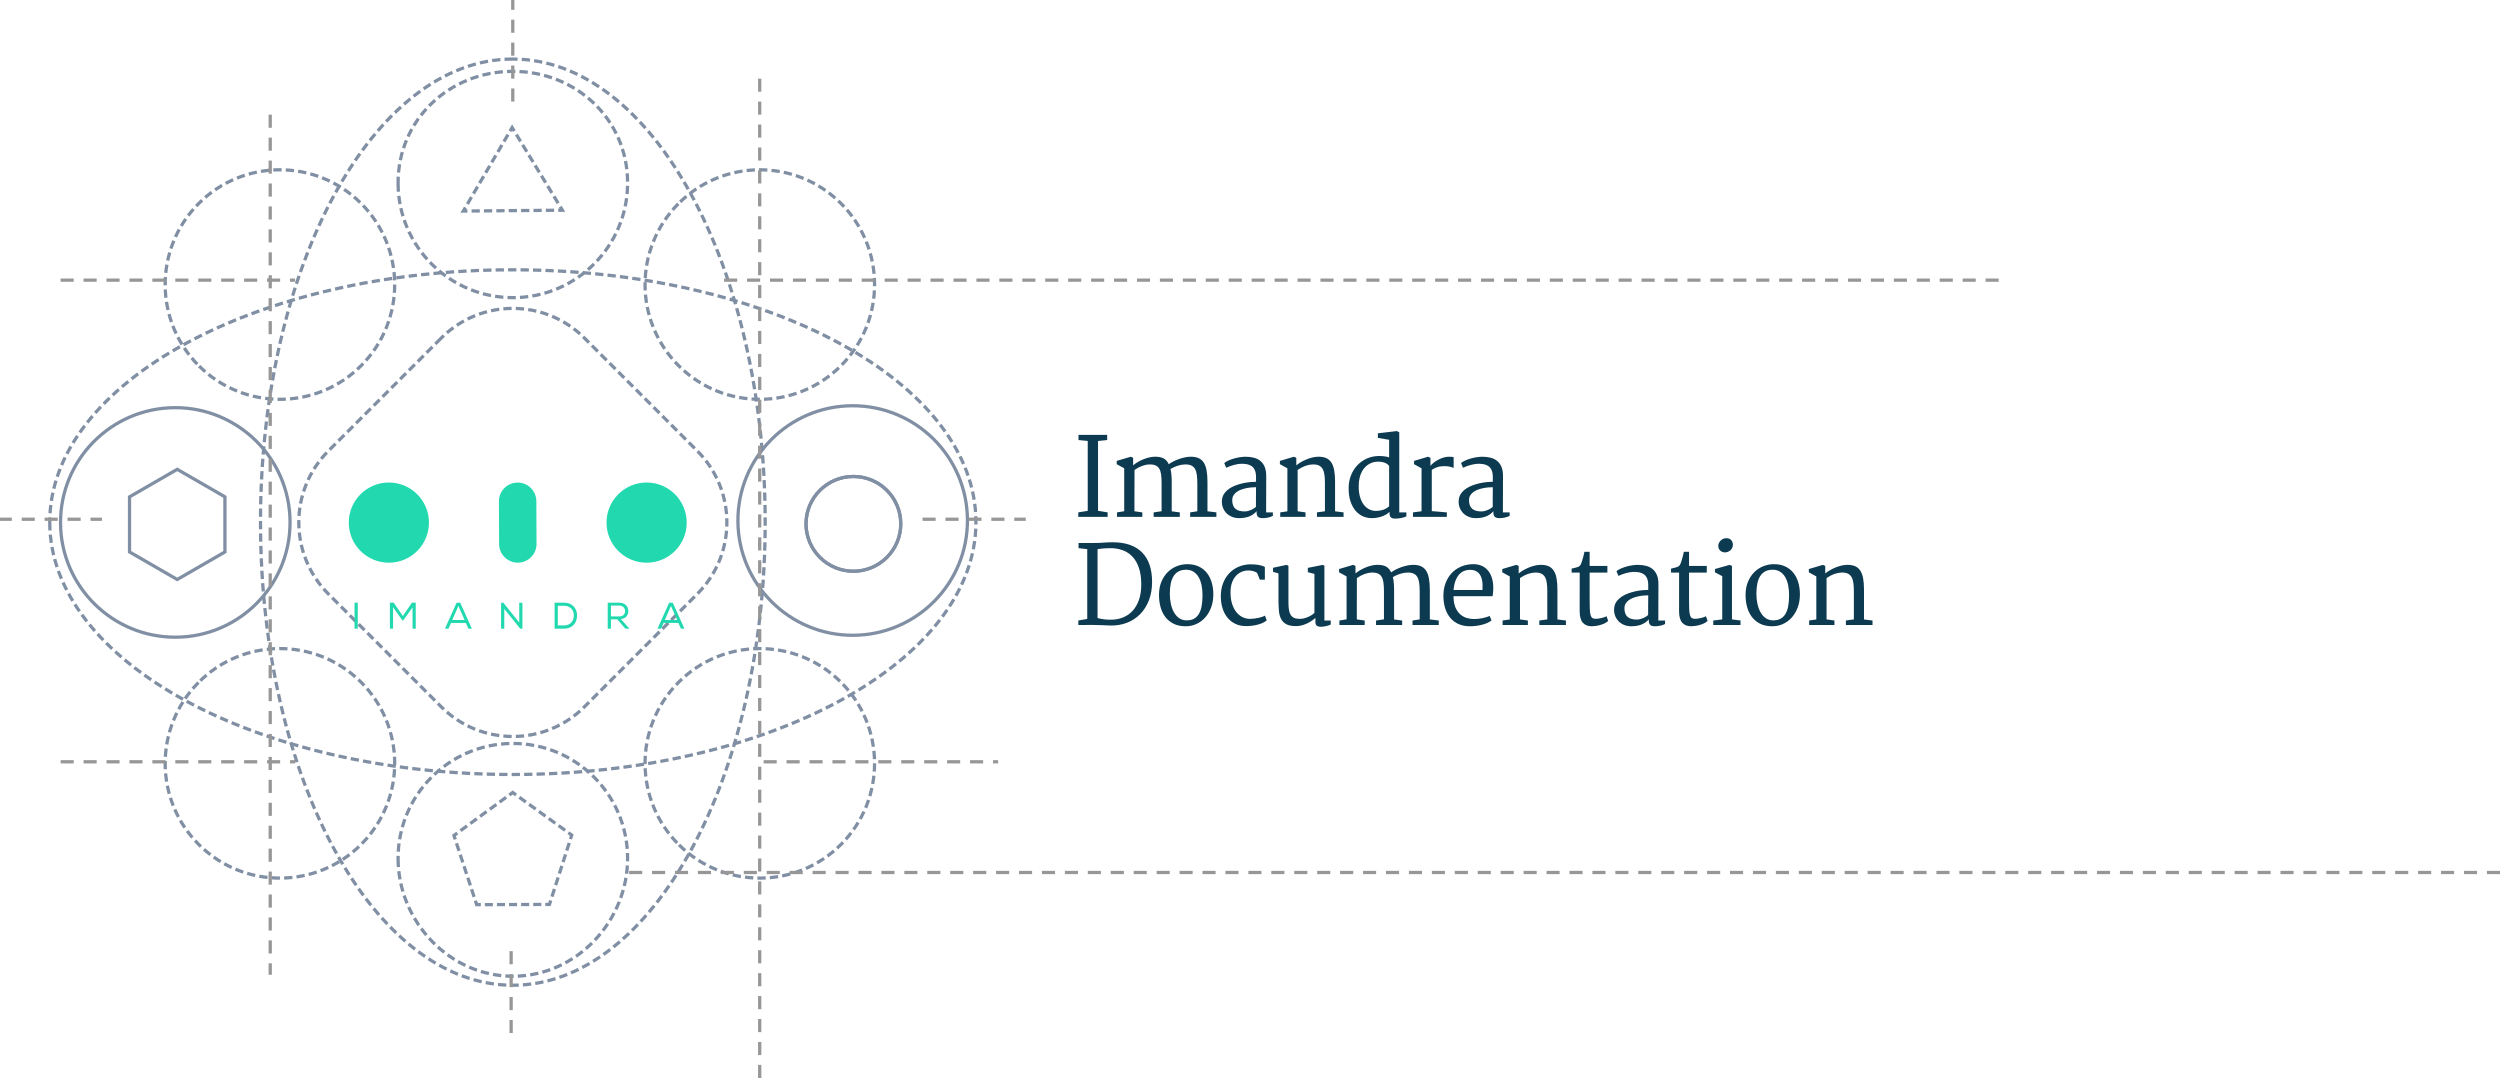 <?xml version="1.0" encoding="UTF-8"?>
<svg width="763px" height="329px" viewBox="0 0 763 329" version="1.1" xmlns="http://www.w3.org/2000/svg" xmlns:xlink="http://www.w3.org/1999/xlink">
    <!-- Generator: Sketch 47.1 (45422) - http://www.bohemiancoding.com/sketch -->
    <title>imandra_documentation</title>
    <desc>Created with Sketch.</desc>
    <defs></defs>
    <g id="Page-1" stroke="none" stroke-width="1" fill="none" fill-rule="evenodd">
        <g id="https://aestheticintegration.github.io/fix-engine-copy-4" transform="translate(-110, -570)">
            <g id="imandra_documentation" transform="translate(110, 570)">
                <g id="Group-73" transform="translate(14.187, 18)" stroke="#808FA3">
                    <path d="M246.269,156.339 C254.254,156.339 260.728,149.864 260.728,141.88 C260.728,133.894 254.254,127.421 246.269,127.421 C238.284,127.421 231.811,133.894 231.811,141.88 C231.811,149.864 238.284,156.339 246.269,156.339 Z" id="Stroke-1"></path>
                    <path d="M246.269,156.339 C254.254,156.339 260.728,149.864 260.728,141.88 C260.728,133.894 254.254,127.421 246.269,127.421 C238.284,127.421 231.811,133.894 231.811,141.88 C231.811,149.864 238.284,156.339 246.269,156.339 Z" id="Stroke-3"></path>
                    <path d="M0.994,141.361 C0.994,183.894 64.272,218.375 142.331,218.375 C220.389,218.375 283.667,183.894 283.667,141.361 C283.667,98.827 220.389,64.346 142.331,64.346 C64.272,64.346 0.994,98.827 0.994,141.361 Z" id="Stroke-5" stroke-dasharray="2.535,1.267"></path>
                    <path d="M142.331,0.024 C99.797,0.024 65.316,63.302 65.316,141.361 C65.316,219.419 99.797,282.697 142.331,282.697 C184.864,282.697 219.345,219.419 219.345,141.361 C219.345,63.302 184.864,0.024 142.331,0.024 Z" id="Stroke-7" stroke-dasharray="2.535,1.267"></path>
                    <path d="M120.485,85.171 L86.055,119.601 C73.99,131.666 73.99,151.229 86.055,163.294 L120.485,197.723 C132.55,209.788 152.112,209.788 164.178,197.723 L198.607,163.294 C210.673,151.229 210.673,131.666 198.607,119.601 L164.178,85.171 C152.112,73.106 132.55,73.106 120.485,85.171 Z" id="Stroke-9" stroke-dasharray="2.535,1.267"></path>
                    <polygon id="Stroke-23" points="54.461 150.454 39.901 158.86 25.342 150.454 25.342 133.642 39.901 125.236 54.461 133.642"></polygon>
                    <polyline id="Stroke-25" points="128.478 46.403 127.211 46.415 127.851 45.32"></polyline>
                    <path d="M128.47,44.261 L141.16,22.553" id="Stroke-27" stroke-dasharray="2.453,1.227"></path>
                    <polyline id="Stroke-29" points="141.47 22.024 142.11 20.929 142.769 22.012"></polyline>
                    <path d="M143.406,23.06 L156.474,44.543" id="Stroke-31" stroke-dasharray="2.453,1.227"></path>
                    <polyline id="Stroke-33" points="156.792 45.068 157.451 46.151 156.184 46.162"></polyline>
                    <path d="M154.924,46.172 L129.108,46.398" id="Stroke-35" stroke-dasharray="2.519,1.259"></path>
                    <polyline id="Stroke-37" points="159.28 236.132 160.307 236.874 159.92 238.081"></polyline>
                    <path d="M159.543,239.252 L154.086,256.236" id="Stroke-39" stroke-dasharray="2.461,1.23"></path>
                    <polyline id="Stroke-41" points="153.898 256.822 153.51 258.029 152.244 258.033"></polyline>
                    <path d="M151.013,258.037 L133.173,258.096" id="Stroke-43" stroke-dasharray="2.461,1.23"></path>
                    <polyline id="Stroke-45" points="132.558 258.097 131.29 258.102 130.895 256.898"></polyline>
                    <path d="M130.511,255.729 L124.943,238.781" id="Stroke-47" stroke-dasharray="2.461,1.23"></path>
                    <polyline id="Stroke-49" points="124.75 238.196 124.354 236.992 125.377 236.244"></polyline>
                    <path d="M126.37,235.517 L140.768,224.984" id="Stroke-51" stroke-dasharray="2.461,1.23"></path>
                    <polyline id="Stroke-53" points="141.265 224.621 142.287 223.873 143.316 224.614"></polyline>
                    <path d="M144.314,225.334 L158.781,235.772" id="Stroke-55" stroke-dasharray="2.461,1.23"></path>
                    <path d="M246.216,175.888 C265.561,175.797 281.168,160.041 281.077,140.698 C280.987,121.353 265.231,105.745 245.887,105.836 C226.542,105.927 210.935,121.683 211.026,141.027 C211.116,160.371 226.872,175.979 246.216,175.888 Z" id="Stroke-57"></path>
                    <path d="M39.476,176.472 C58.82,176.381 74.428,160.626 74.336,141.282 C74.246,121.938 58.491,106.329 39.146,106.421 C19.802,106.512 4.195,122.267 4.286,141.612 C4.376,160.955 20.131,176.563 39.476,176.472 Z" id="Stroke-59"></path>
                    <path d="M46.598,93.731 C60.341,107.345 82.518,107.241 96.132,93.499 C109.746,79.755 109.642,57.579 95.899,43.964 C82.157,30.35 59.979,30.455 46.366,44.198 C32.751,57.94 32.856,80.118 46.598,93.731 Z" id="Stroke-61" stroke-dasharray="2.535,1.267"></path>
                    <path d="M193.056,239.857 C206.799,253.47 228.976,253.367 242.59,239.624 C256.203,225.88 256.1,203.704 242.357,190.089 C228.615,176.476 206.437,176.58 192.823,190.323 C179.209,204.066 179.314,226.243 193.056,239.857 Z" id="Stroke-63" stroke-dasharray="2.535,1.267"></path>
                    <path d="M107.305,37.981 C107.396,57.326 123.152,72.933 142.495,72.842 C161.84,72.752 177.448,56.996 177.357,37.652 C177.266,18.307 161.515,3.688 142.171,3.779 C122.826,3.87 107.214,18.637 107.305,37.981 Z" id="Stroke-65" stroke-dasharray="2.535,1.267"></path>
                    <path d="M107.305,244.096 C107.396,263.44 123.157,280.036 142.5,279.946 C161.845,279.854 177.448,263.111 177.357,243.767 C177.266,224.422 161.51,208.815 142.166,208.906 C122.822,208.996 107.214,224.752 107.305,244.096 Z" id="Stroke-67" stroke-dasharray="2.535,1.267"></path>
                    <path d="M192.823,44.198 C179.21,57.94 179.314,80.118 193.056,93.731 C206.8,107.345 228.976,107.241 242.591,93.499 C256.205,79.756 256.1,57.579 242.357,43.965 C228.615,30.35 206.437,30.455 192.823,44.198 Z" id="Stroke-69" stroke-dasharray="2.535,1.267"></path>
                    <path d="M46.365,190.323 C32.752,204.066 32.855,226.243 46.597,239.857 C60.342,253.47 82.517,253.367 96.132,239.624 C109.746,225.881 109.641,203.704 95.898,190.09 C82.156,176.476 59.978,176.58 46.365,190.323 Z" id="Stroke-71" stroke-dasharray="2.535,1.267"></path>
                </g>
                <polygon id="Fill-76" fill="#21D8AF" points="108.207 191.861 109.191 191.861 109.191 183.945 108.207 183.945"></polygon>
                <polygon id="Fill-78" fill="#21D8AF" points="123.04 189.373 122.836 189.373 119.964 185.347 119.964 191.86 118.991 191.86 118.991 183.944 120.167 183.944 122.949 188.016 125.709 183.944 126.885 183.944 126.885 191.86 125.912 191.86 125.912 185.37"></polygon>
                <path d="M139.907,184.941 L138.03,189.215 L141.785,189.215 L139.907,184.941 Z M140.462,183.945 L144.012,191.861 L142.95,191.861 L142.169,190.12 L137.645,190.12 L136.877,191.861 L135.803,191.861 L139.353,183.945 L140.462,183.945 Z" id="Fill-79" fill="#21D8AF"></path>
                <polygon id="Fill-80" fill="#21D8AF" points="153.62 183.945 158.472 190.007 158.472 183.945 159.443 183.945 159.443 191.861 158.766 191.861 153.903 185.823 153.903 191.861 152.93 191.861 152.93 183.945"></polygon>
                <path d="M175.143,187.801 C175.143,186.331 174.17,184.884 172.146,184.884 L170.247,184.884 L170.247,190.877 L172.146,190.877 C174.249,190.877 175.143,189.317 175.143,187.801 L175.143,187.801 Z M169.262,183.934 L172.146,183.934 C174.837,183.934 176.126,185.857 176.126,187.813 C176.126,189.837 174.916,191.861 172.146,191.861 L169.262,191.861 L169.262,183.945 L169.262,183.934 Z" id="Fill-81" fill="#21D8AF"></path>
                <path d="M190.768,186.501 C190.779,185.709 190.213,184.827 189.072,184.827 L186.459,184.827 L186.459,188.129 L189.027,188.129 C190.213,188.129 190.768,187.394 190.768,186.501 L190.768,186.501 Z M188.381,189.011 L186.459,189.011 L186.459,191.86 L185.475,191.86 L185.475,183.944 L189.072,183.944 C190.858,183.944 191.751,185.189 191.751,186.478 C191.763,187.677 191.107,188.796 189.479,188.932 L192.091,191.86 L190.847,191.86 L188.381,189.011 Z" id="Fill-82" fill="#21D8AF"></path>
                <path d="M204.781,184.941 L202.904,189.215 L206.659,189.215 L204.781,184.941 Z M205.336,183.945 L208.886,191.861 L207.823,191.861 L207.043,190.12 L202.519,190.12 L201.751,191.861 L200.677,191.861 L204.227,183.945 L205.336,183.945 Z" id="Fill-83" fill="#21D8AF"></path>
                <path d="M118.679,147.264 C111.922,147.264 106.444,152.743 106.444,159.499 C106.444,166.257 111.922,171.736 118.679,171.736 C125.437,171.736 130.915,166.257 130.915,159.499 C130.915,152.743 125.437,147.264 118.679,147.264" id="Fill-84" fill="#21D8AF"></path>
                <path d="M197.347,171.736 C204.105,171.736 209.582,166.257 209.582,159.5 C209.582,152.743 204.105,147.264 197.347,147.264 C190.589,147.264 185.111,152.743 185.111,159.5 C185.111,166.257 190.589,171.736 197.347,171.736" id="Fill-85" fill="#21D8AF"></path>
                <path d="M152.33,166.034 L152.279,153.011 C152.268,149.855 154.816,147.288 157.972,147.28 C161.121,147.27 163.684,149.815 163.695,152.966 L163.746,165.989 C163.759,169.144 161.209,171.712 158.054,171.72 C154.904,171.728 152.342,169.184 152.33,166.034" id="Fill-86" fill="#21D8AF"></path>
                <path d="M221.499,85.5 L610.806,85.5" id="Line-Copy-2" stroke="#979797" stroke-linecap="square" stroke-dasharray="3,4"></path>
                <path d="M19,85.5 L89.564,85.5" id="Line-Copy-4" stroke="#979797" stroke-linecap="square" stroke-dasharray="3,4"></path>
                <path d="M19,232.5 L89.564,232.5" id="Line-Copy-6" stroke="#979797" stroke-linecap="square" stroke-dasharray="3,4"></path>
                <path d="M233.554,232.5 L304.118,232.5" id="Line-Copy-8" stroke="#979797" stroke-linecap="square" stroke-dasharray="3,4"></path>
                <path d="M192.5,266.285 L763,266.285" id="Line-Copy-3" stroke="#979797" stroke-linecap="square" stroke-dasharray="3,4"></path>
                <path d="M231.859,24.5 L231.859,329.5" id="Line-Copy-7" stroke="#979797" stroke-linecap="square" stroke-dasharray="3,4"></path>
                <path d="M82.473,35.5 L82.473,297.002" id="Line-Copy-5" stroke="#979797" stroke-linecap="square" stroke-dasharray="3,4"></path>
                <path d="M156.5,30.5 L156.5,0" id="Line-Copy-9" stroke="#979797" stroke-linecap="square" stroke-dasharray="3,4"></path>
                <path d="M282.059,158.473 L312.559,158.473" id="Line-Copy-11" stroke="#979797" stroke-linecap="square" stroke-dasharray="3,4"></path>
                <path d="M0.115,158.473 L30.615,158.473" id="Line-Copy-12" stroke="#979797" stroke-linecap="square" stroke-dasharray="3,4"></path>
                <path d="M156,290.789 L156,315.789" id="Line-Copy-10" stroke="#979797" stroke-linecap="square" stroke-dasharray="3,4"></path>
                <path d="M329.09,156.379 L331.975,155.912 L331.975,134.578 L329.155,134.304 L329.155,132.725 L337.904,132.725 L337.904,134.304 L335.117,134.594 L335.117,155.896 L338.049,156.379 L338.049,157.749 L329.09,157.749 L329.09,156.379 Z M340.917,156.379 L343.108,156.025 L343.108,142.925 L340.82,141.668 L340.82,140.669 L345.106,139.396 L345.831,139.718 L345.831,142.022 C346.186,141.711 346.615,141.402 347.12,141.096 C347.625,140.79 348.165,140.513 348.74,140.266 C349.314,140.019 349.902,139.818 350.504,139.662 C351.105,139.506 351.68,139.417 352.228,139.396 C353.388,139.353 354.325,139.506 355.04,139.855 C355.754,140.204 356.31,140.814 356.708,141.684 C357.094,141.394 357.551,141.115 358.077,140.846 C358.604,140.578 359.157,140.339 359.737,140.129 C360.317,139.92 360.902,139.75 361.493,139.622 C362.084,139.493 362.637,139.417 363.153,139.396 C364.152,139.364 364.995,139.487 365.683,139.767 C366.37,140.046 366.923,140.497 367.342,141.12 C367.761,141.743 368.062,142.549 368.245,143.537 C368.427,144.525 368.519,145.712 368.519,147.098 L368.519,156.041 L371.242,156.379 L371.242,157.749 L363.233,157.749 L363.233,156.379 L365.425,156.041 L365.425,147.662 C365.425,146.631 365.376,145.737 365.28,144.979 C365.183,144.222 364.992,143.599 364.708,143.11 C364.423,142.621 364.028,142.264 363.523,142.039 C363.019,141.813 362.358,141.716 361.542,141.749 C360.811,141.781 360.086,141.918 359.366,142.159 C358.646,142.401 357.938,142.721 357.239,143.118 C357.357,143.634 357.449,144.222 357.513,144.883 C357.578,145.543 357.61,146.228 357.61,146.937 L357.61,156.057 L360.075,156.379 L360.075,157.749 L352.099,157.749 L352.099,156.379 L354.516,156.025 L354.516,147.404 C354.516,146.384 354.465,145.508 354.363,144.778 C354.261,144.047 354.065,143.451 353.775,142.989 C353.485,142.527 353.085,142.197 352.574,141.998 C352.064,141.8 351.401,141.716 350.584,141.749 C350.004,141.781 349.341,141.928 348.594,142.192 C347.848,142.455 347.066,142.866 346.25,143.424 L346.25,146.373 C346.25,147.995 346.245,149.606 346.234,151.207 C346.223,152.808 346.223,154.419 346.234,156.041 L348.635,156.379 L348.635,157.749 L340.917,157.749 L340.917,156.379 Z M372.949,152.561 C373.024,151.809 373.266,151.151 373.674,150.587 C374.082,150.023 374.587,149.537 375.188,149.128 C375.79,148.72 376.459,148.382 377.195,148.113 C377.93,147.845 378.669,147.63 379.41,147.469 C380.151,147.308 380.866,147.195 381.553,147.13 C382.241,147.066 382.837,147.034 383.342,147.034 L383.342,145.632 C383.342,144.783 383.229,144.093 383.003,143.561 C382.778,143.03 382.466,142.613 382.069,142.312 C381.671,142.012 381.204,141.808 380.667,141.7 C380.13,141.593 379.55,141.539 378.927,141.539 C378.615,141.539 378.266,141.569 377.879,141.628 C377.493,141.687 377.093,141.77 376.679,141.877 C376.265,141.985 375.849,142.114 375.43,142.264 C375.011,142.415 374.614,142.581 374.238,142.764 L373.642,141.313 C374.039,140.991 374.525,140.709 375.1,140.468 C375.675,140.226 376.265,140.024 376.872,139.863 C377.479,139.702 378.07,139.584 378.645,139.509 C379.219,139.434 379.711,139.396 380.119,139.396 C380.968,139.396 381.776,139.485 382.544,139.662 C383.312,139.839 383.986,140.151 384.566,140.596 C385.146,141.042 385.606,141.644 385.944,142.401 C386.282,143.158 386.452,144.123 386.452,145.293 L386.419,156.379 L388.482,156.379 L388.482,157.443 C388.106,157.647 387.641,157.813 387.088,157.942 C386.535,158.071 385.979,158.136 385.42,158.136 C385.227,158.136 385.018,158.122 384.792,158.095 C384.566,158.069 384.36,158.001 384.172,157.894 C383.984,157.787 383.828,157.62 383.704,157.395 C383.581,157.169 383.519,156.857 383.519,156.46 L383.519,156.009 C383.272,156.31 382.979,156.589 382.641,156.847 C382.302,157.104 381.916,157.33 381.481,157.523 C381.046,157.717 380.552,157.867 379.998,157.975 C379.445,158.082 378.83,158.136 378.153,158.136 C377.315,158.136 376.555,157.985 375.873,157.685 C375.191,157.384 374.622,156.978 374.165,156.468 C373.709,155.958 373.37,155.367 373.15,154.696 C372.93,154.024 372.863,153.313 372.949,152.561 Z M376.075,152.625 C376.075,153.259 376.161,153.796 376.333,154.236 C376.504,154.677 376.754,155.034 377.082,155.308 C377.409,155.582 377.81,155.781 378.282,155.904 C378.755,156.028 379.287,156.089 379.877,156.089 C380.2,156.089 380.527,156.046 380.86,155.96 C381.193,155.875 381.513,155.767 381.819,155.638 C382.125,155.509 382.41,155.362 382.673,155.195 C382.936,155.029 383.148,154.865 383.31,154.704 C383.31,153.694 383.312,152.692 383.318,151.698 C383.323,150.705 383.331,149.703 383.342,148.693 C382.891,148.693 382.396,148.718 381.859,148.766 C381.322,148.814 380.785,148.897 380.248,149.016 C379.711,149.134 379.19,149.29 378.685,149.483 C378.18,149.676 377.734,149.921 377.348,150.216 C376.961,150.511 376.652,150.858 376.421,151.255 C376.19,151.653 376.075,152.109 376.075,152.625 Z M390.721,156.379 L392.912,156.057 L392.912,142.925 L390.624,141.668 L390.624,140.669 L394.91,139.396 L395.635,139.718 L395.635,142.022 C396,141.711 396.441,141.402 396.957,141.096 C397.472,140.79 398.02,140.513 398.6,140.266 C399.18,140.019 399.776,139.818 400.389,139.662 C401.001,139.506 401.581,139.417 402.129,139.396 C403.128,139.364 403.966,139.485 404.643,139.759 C405.319,140.032 405.867,140.478 406.286,141.096 C406.705,141.714 407.006,142.506 407.188,143.473 C407.371,144.439 407.462,145.6 407.462,146.953 L407.462,156.057 L410.057,156.379 L410.057,157.749 L401.936,157.749 L401.936,156.379 L404.369,156.041 L404.369,147.517 C404.369,146.54 404.32,145.68 404.224,144.939 C404.127,144.198 403.936,143.585 403.652,143.102 C403.367,142.619 402.972,142.264 402.467,142.039 C401.962,141.813 401.302,141.716 400.485,141.749 C399.819,141.781 399.116,141.928 398.375,142.192 C397.633,142.455 396.854,142.866 396.038,143.424 L396.038,156.041 L398.439,156.379 L398.439,157.749 L390.721,157.749 L390.721,156.379 Z M418.644,158.136 C417.742,158.136 416.866,157.956 416.018,157.596 C415.169,157.236 414.42,156.683 413.77,155.936 C413.12,155.19 412.596,154.244 412.199,153.1 C411.801,151.956 411.603,150.6 411.603,149.032 C411.603,147.592 411.844,146.268 412.328,145.06 C412.811,143.851 413.472,142.812 414.31,141.942 C415.147,141.072 416.133,140.392 417.266,139.904 C418.4,139.415 419.616,139.17 420.916,139.17 C421.485,139.17 422.039,139.208 422.576,139.283 C423.113,139.358 423.575,139.46 423.961,139.589 L423.961,134.224 L420.529,133.644 L420.529,132.242 L426.33,131.565 L427.055,131.936 L427.055,156.379 L429.23,156.379 L429.23,157.588 C429.048,157.685 428.82,157.776 428.546,157.862 C428.272,157.948 427.982,158.023 427.676,158.087 C427.369,158.152 427.058,158.2 426.741,158.232 C426.424,158.265 426.126,158.281 425.847,158.281 C425.653,158.281 425.452,158.267 425.242,158.24 C425.033,158.214 424.842,158.146 424.67,158.039 C424.499,157.932 424.356,157.765 424.243,157.54 C424.131,157.314 424.074,157.002 424.074,156.605 L424.074,156.202 C423.913,156.385 423.677,156.589 423.365,156.814 C423.054,157.04 422.667,157.25 422.205,157.443 C421.743,157.636 421.214,157.8 420.618,157.934 C420.022,158.069 419.364,158.136 418.644,158.136 Z M419.885,155.928 C420.229,155.928 420.548,155.909 420.844,155.872 C421.139,155.834 421.416,155.783 421.673,155.719 C422.2,155.59 422.651,155.418 423.027,155.203 C423.403,154.988 423.714,154.757 423.961,154.51 L423.961,142.184 C423.843,142.044 423.698,141.899 423.526,141.749 C423.354,141.598 423.132,141.458 422.858,141.33 C422.584,141.201 422.256,141.096 421.875,141.015 C421.493,140.935 421.045,140.895 420.529,140.895 C420.121,140.895 419.697,140.946 419.256,141.048 C418.816,141.15 418.381,141.319 417.951,141.555 C417.521,141.792 417.113,142.098 416.727,142.474 C416.34,142.85 415.996,143.309 415.695,143.851 C415.395,144.394 415.153,145.028 414.97,145.753 C414.788,146.478 414.691,147.308 414.68,148.242 C414.659,149.563 414.793,150.708 415.083,151.674 C415.373,152.641 415.762,153.439 416.251,154.067 C416.74,154.696 417.301,155.163 417.935,155.469 C418.569,155.775 419.219,155.928 419.885,155.928 Z M431.244,156.379 L433.854,156.041 L433.854,142.925 L431.566,141.668 L431.566,140.669 L435.82,139.396 L436.577,139.718 L436.577,142.2 C436.781,141.899 437.09,141.582 437.504,141.249 C437.917,140.916 438.382,140.613 438.897,140.339 C439.413,140.065 439.95,139.839 440.509,139.662 C441.067,139.485 441.594,139.396 442.088,139.396 C442.442,139.396 442.762,139.404 443.047,139.42 C443.331,139.436 443.533,139.466 443.651,139.509 L443.651,142.812 C443.479,142.748 443.302,142.68 443.119,142.611 C442.937,142.541 442.735,142.482 442.515,142.433 C442.295,142.385 442.045,142.345 441.766,142.312 C441.486,142.28 441.164,142.264 440.799,142.264 C439.929,142.264 439.198,142.374 438.607,142.594 C438.017,142.815 437.474,143.081 436.98,143.392 L436.98,155.993 L441.572,156.379 L441.572,157.749 L431.244,157.749 L431.244,156.379 Z M445.213,152.561 C445.288,151.809 445.53,151.151 445.938,150.587 C446.346,150.023 446.851,149.537 447.453,149.128 C448.054,148.72 448.723,148.382 449.459,148.113 C450.195,147.845 450.933,147.63 451.674,147.469 C452.416,147.308 453.13,147.195 453.817,147.13 C454.505,147.066 455.101,147.034 455.606,147.034 L455.606,145.632 C455.606,144.783 455.493,144.093 455.268,143.561 C455.042,143.03 454.73,142.613 454.333,142.312 C453.936,142.012 453.468,141.808 452.931,141.7 C452.394,141.593 451.814,141.539 451.191,141.539 C450.879,141.539 450.53,141.569 450.144,141.628 C449.757,141.687 449.357,141.77 448.943,141.877 C448.53,141.985 448.113,142.114 447.694,142.264 C447.275,142.415 446.878,142.581 446.502,142.764 L445.906,141.313 C446.303,140.991 446.789,140.709 447.364,140.468 C447.939,140.226 448.53,140.024 449.136,139.863 C449.743,139.702 450.334,139.584 450.909,139.509 C451.484,139.434 451.975,139.396 452.383,139.396 C453.232,139.396 454.04,139.485 454.808,139.662 C455.576,139.839 456.25,140.151 456.831,140.596 C457.411,141.042 457.87,141.644 458.208,142.401 C458.547,143.158 458.716,144.123 458.716,145.293 L458.684,156.379 L460.746,156.379 L460.746,157.443 C460.37,157.647 459.906,157.813 459.352,157.942 C458.799,158.071 458.243,158.136 457.685,158.136 C457.491,158.136 457.282,158.122 457.056,158.095 C456.831,158.069 456.624,158.001 456.436,157.894 C456.248,157.787 456.092,157.62 455.969,157.395 C455.845,157.169 455.783,156.857 455.783,156.46 L455.783,156.009 C455.536,156.31 455.243,156.589 454.905,156.847 C454.567,157.104 454.18,157.33 453.745,157.523 C453.31,157.717 452.816,157.867 452.262,157.975 C451.709,158.082 451.094,158.136 450.417,158.136 C449.58,158.136 448.82,157.985 448.137,157.685 C447.455,157.384 446.886,156.978 446.429,156.468 C445.973,155.958 445.635,155.367 445.414,154.696 C445.194,154.024 445.127,153.313 445.213,152.561 Z M448.339,152.625 C448.339,153.259 448.425,153.796 448.597,154.236 C448.769,154.677 449.018,155.034 449.346,155.308 C449.674,155.582 450.074,155.781 450.546,155.904 C451.019,156.028 451.551,156.089 452.142,156.089 C452.464,156.089 452.792,156.046 453.125,155.96 C453.458,155.875 453.777,155.767 454.083,155.638 C454.389,155.509 454.674,155.362 454.937,155.195 C455.2,155.029 455.413,154.865 455.574,154.704 C455.574,153.694 455.576,152.692 455.582,151.698 C455.587,150.705 455.595,149.703 455.606,148.693 C455.155,148.693 454.661,148.718 454.124,148.766 C453.586,148.814 453.049,148.897 452.512,149.016 C451.975,149.134 451.454,149.29 450.949,149.483 C450.444,149.676 449.999,149.921 449.612,150.216 C449.225,150.511 448.916,150.858 448.685,151.255 C448.454,151.653 448.339,152.109 448.339,152.625 Z M329.106,189.379 L331.83,188.896 L331.83,167.594 L329.171,167.304 L329.171,165.725 L333.409,165.725 C334.128,165.725 334.751,165.714 335.278,165.693 C335.804,165.671 336.293,165.645 336.744,165.612 C337.195,165.58 337.636,165.553 338.065,165.532 C338.495,165.51 338.962,165.5 339.467,165.5 C341.551,165.489 343.356,165.76 344.881,166.313 C346.407,166.866 347.669,167.667 348.668,168.714 C349.667,169.761 350.408,171.032 350.892,172.525 C351.375,174.018 351.617,175.705 351.617,177.584 C351.617,179.701 351.289,181.591 350.634,183.256 C349.979,184.921 349.079,186.329 347.935,187.478 C346.791,188.627 345.443,189.498 343.89,190.088 C342.338,190.679 340.67,190.953 338.887,190.91 C338.092,190.889 337.257,190.854 336.382,190.805 C335.506,190.757 334.531,190.733 333.457,190.733 C332.727,190.733 332.001,190.736 331.282,190.741 C330.562,190.746 329.837,190.749 329.106,190.749 L329.106,189.379 Z M334.972,188.622 C335.659,188.815 336.368,188.952 337.099,189.033 C337.829,189.114 338.613,189.143 339.451,189.122 C340.633,189.089 341.758,188.853 342.827,188.413 C343.896,187.972 344.838,187.314 345.655,186.439 C346.471,185.563 347.118,184.457 347.596,183.119 C348.074,181.782 348.313,180.2 348.313,178.374 C348.313,176.473 348.085,174.821 347.629,173.419 C347.172,172.017 346.52,170.857 345.671,169.939 C344.822,169.02 343.791,168.341 342.577,167.9 C341.363,167.46 340.004,167.261 338.5,167.304 C338.06,167.315 337.673,167.331 337.34,167.353 C337.007,167.374 336.707,167.396 336.438,167.417 C336.169,167.438 335.92,167.468 335.689,167.506 C335.458,167.543 335.219,167.583 334.972,167.626 L334.972,188.622 Z M353.727,181.371 C353.748,179.932 353.998,178.645 354.476,177.512 C354.954,176.379 355.585,175.42 356.369,174.636 C357.153,173.852 358.058,173.25 359.084,172.831 C360.11,172.412 361.182,172.197 362.299,172.187 C363.663,172.176 364.85,172.412 365.86,172.896 C366.87,173.379 367.705,174.042 368.365,174.885 C369.026,175.729 369.518,176.72 369.84,177.858 C370.162,178.997 370.318,180.216 370.307,181.516 C370.296,182.945 370.068,184.25 369.622,185.432 C369.177,186.613 368.575,187.626 367.818,188.469 C367.06,189.312 366.174,189.968 365.159,190.435 C364.144,190.902 363.056,191.136 361.896,191.136 C360.414,191.136 359.151,190.867 358.109,190.33 C357.067,189.793 356.219,189.073 355.563,188.171 C354.908,187.269 354.433,186.229 354.137,185.053 C353.842,183.877 353.705,182.649 353.727,181.371 Z M362.041,189.331 C362.954,189.353 363.725,189.197 364.353,188.864 C364.982,188.531 365.492,188.039 365.884,187.389 C366.276,186.739 366.561,185.934 366.738,184.972 C366.915,184.011 367.004,182.907 367.004,181.661 C367.004,180.576 366.91,179.564 366.722,178.624 C366.534,177.684 366.239,176.865 365.836,176.167 C365.433,175.468 364.923,174.918 364.305,174.515 C363.687,174.112 362.954,173.9 362.105,173.878 C361.192,173.868 360.416,174.026 359.777,174.354 C359.138,174.681 358.614,175.162 358.206,175.796 C357.798,176.43 357.5,177.203 357.312,178.116 C357.124,179.029 357.03,180.066 357.03,181.226 C357.03,182.268 357.132,183.272 357.336,184.239 C357.54,185.206 357.846,186.063 358.254,186.809 C358.663,187.556 359.181,188.157 359.809,188.614 C360.438,189.071 361.182,189.31 362.041,189.331 Z M372.594,182.08 C372.583,180.598 372.804,179.26 373.255,178.068 C373.706,176.875 374.326,175.855 375.116,175.006 C375.906,174.158 376.835,173.497 377.904,173.024 C378.972,172.552 380.125,172.289 381.36,172.235 C381.811,172.224 382.27,172.232 382.738,172.259 C383.205,172.286 383.645,172.334 384.059,172.404 C384.472,172.474 384.851,172.562 385.195,172.67 C385.539,172.777 385.818,172.901 386.033,173.041 L386.033,176.908 L384.502,176.908 L383.68,174.877 C383.508,174.738 383.31,174.62 383.084,174.523 C382.858,174.426 382.627,174.346 382.391,174.281 C382.155,174.217 381.918,174.171 381.682,174.144 C381.446,174.117 381.231,174.104 381.038,174.104 C380.318,174.104 379.63,174.238 378.975,174.507 C378.32,174.775 377.74,175.181 377.235,175.723 C376.73,176.266 376.327,176.948 376.026,177.77 C375.726,178.592 375.57,179.556 375.559,180.662 C375.548,182.123 375.72,183.375 376.075,184.417 C376.429,185.459 376.891,186.31 377.46,186.97 C378.03,187.631 378.664,188.114 379.362,188.421 C380.06,188.727 380.748,188.88 381.424,188.88 C381.843,188.88 382.278,188.853 382.729,188.799 C383.181,188.746 383.616,188.676 384.035,188.59 C384.454,188.504 384.84,188.399 385.195,188.276 C385.549,188.152 385.839,188.026 386.065,187.897 L386.613,189.331 C386.301,189.61 385.915,189.857 385.453,190.072 C384.991,190.287 384.483,190.47 383.93,190.62 C383.377,190.771 382.797,190.886 382.19,190.967 C381.583,191.047 380.973,191.087 380.361,191.087 C379.115,191.087 378.014,190.862 377.058,190.411 C376.102,189.959 375.293,189.331 374.633,188.525 C373.972,187.72 373.47,186.766 373.126,185.665 C372.782,184.564 372.605,183.369 372.594,182.08 Z M390.189,175.006 L388.529,174.523 L388.529,173.282 L392.67,172.396 L393.234,172.686 L393.234,183.788 C393.234,184.68 393.283,185.445 393.379,186.084 C393.476,186.723 393.653,187.25 393.911,187.663 C394.169,188.077 394.523,188.383 394.975,188.582 C395.426,188.781 396.006,188.88 396.715,188.88 C397.198,188.88 397.674,188.813 398.141,188.678 C398.608,188.544 399.043,188.383 399.446,188.195 C399.849,188.007 400.201,187.808 400.501,187.599 C400.802,187.389 401.022,187.209 401.162,187.059 L401.162,175.151 L399.148,174.636 L399.148,173.314 L403.756,172.396 L404.208,172.67 L404.208,189.379 L406.141,189.379 L406.141,190.604 C405.98,190.69 405.781,190.773 405.545,190.854 C405.309,190.934 405.053,191.007 404.78,191.071 C404.506,191.136 404.226,191.189 403.942,191.232 C403.657,191.275 403.386,191.297 403.128,191.297 C402.612,191.297 402.207,191.187 401.911,190.967 C401.616,190.746 401.468,190.395 401.468,189.911 L401.468,188.59 C400.534,189.406 399.553,190.027 398.528,190.451 C397.502,190.875 396.5,191.087 395.522,191.087 C394.255,191.087 393.267,190.891 392.558,190.499 C391.849,190.107 391.32,189.565 390.97,188.872 C390.621,188.179 390.406,187.36 390.326,186.415 C390.245,185.469 390.2,184.438 390.189,183.321 L390.189,175.006 Z M408.783,189.379 L410.974,189.025 L410.974,175.925 L408.686,174.668 L408.686,173.669 L412.972,172.396 L413.697,172.718 L413.697,175.022 C414.052,174.711 414.481,174.402 414.986,174.096 C415.491,173.79 416.031,173.513 416.606,173.266 C417.18,173.019 417.769,172.818 418.37,172.662 C418.972,172.506 419.546,172.417 420.094,172.396 C421.254,172.353 422.192,172.506 422.906,172.855 C423.62,173.204 424.176,173.814 424.574,174.684 C424.96,174.394 425.417,174.115 425.943,173.846 C426.47,173.578 427.023,173.339 427.603,173.129 C428.183,172.92 428.769,172.75 429.359,172.622 C429.95,172.493 430.503,172.417 431.019,172.396 C432.018,172.364 432.861,172.487 433.549,172.767 C434.236,173.046 434.79,173.497 435.208,174.12 C435.627,174.743 435.928,175.549 436.111,176.537 C436.293,177.525 436.385,178.712 436.385,180.098 L436.385,189.041 L439.108,189.379 L439.108,190.749 L431.1,190.749 L431.1,189.379 L433.291,189.041 L433.291,180.662 C433.291,179.631 433.243,178.737 433.146,177.979 C433.049,177.222 432.859,176.599 432.574,176.11 C432.289,175.621 431.895,175.264 431.39,175.039 C430.885,174.813 430.224,174.716 429.408,174.749 C428.677,174.781 427.952,174.918 427.232,175.159 C426.513,175.401 425.804,175.721 425.105,176.118 C425.224,176.634 425.315,177.222 425.379,177.883 C425.444,178.543 425.476,179.228 425.476,179.937 L425.476,189.057 L427.941,189.379 L427.941,190.749 L419.965,190.749 L419.965,189.379 L422.382,189.025 L422.382,180.404 C422.382,179.384 422.331,178.508 422.229,177.778 C422.127,177.047 421.931,176.451 421.641,175.989 C421.351,175.527 420.951,175.197 420.441,174.998 C419.93,174.8 419.267,174.716 418.451,174.749 C417.871,174.781 417.207,174.928 416.461,175.192 C415.714,175.455 414.933,175.866 414.116,176.424 L414.116,179.373 C414.116,180.995 414.111,182.606 414.1,184.207 C414.089,185.808 414.089,187.419 414.1,189.041 L416.501,189.379 L416.501,190.749 L408.783,190.749 L408.783,189.379 Z M440.525,181.79 C440.525,180.415 440.742,179.147 441.177,177.987 C441.613,176.827 442.219,175.823 442.998,174.974 C443.777,174.125 444.714,173.457 445.81,172.968 C446.906,172.479 448.114,172.219 449.436,172.187 C450.381,172.165 451.235,172.302 451.998,172.597 C452.76,172.893 453.41,173.331 453.947,173.911 C454.484,174.491 454.906,175.2 455.212,176.038 C455.518,176.875 455.693,177.826 455.736,178.89 C455.757,179.566 455.744,180.152 455.696,180.646 C455.647,181.14 455.596,181.581 455.542,181.967 L443.603,181.967 L443.603,182.153 C443.603,182.212 443.608,182.273 443.619,182.338 C443.662,183.638 443.882,184.712 444.279,185.561 C444.677,186.409 445.174,187.083 445.77,187.583 C446.366,188.082 447.024,188.431 447.744,188.63 C448.463,188.829 449.167,188.928 449.854,188.928 C450.273,188.928 450.714,188.904 451.176,188.856 C451.638,188.807 452.086,188.738 452.521,188.646 C452.956,188.555 453.359,188.45 453.73,188.332 C454.1,188.214 454.398,188.09 454.624,187.961 L455.22,189.331 C454.909,189.61 454.503,189.863 454.004,190.088 C453.504,190.314 452.959,190.505 452.368,190.66 C451.777,190.816 451.16,190.934 450.515,191.015 C449.871,191.095 449.242,191.136 448.63,191.136 C447.33,191.136 446.178,190.913 445.174,190.467 C444.169,190.021 443.323,189.393 442.636,188.582 C441.948,187.771 441.425,186.791 441.065,185.641 C440.705,184.492 440.525,183.208 440.525,181.79 Z M452.449,180.066 C452.481,179.518 452.489,178.968 452.473,178.414 C452.457,177.861 452.39,177.335 452.271,176.835 C452.153,176.336 451.973,175.879 451.732,175.466 C451.49,175.052 451.165,174.716 450.757,174.458 C450.478,174.276 450.161,174.139 449.806,174.048 C449.452,173.956 449.049,173.911 448.598,173.911 C447.996,173.911 447.413,174.023 446.849,174.249 C446.285,174.475 445.781,174.834 445.335,175.329 C444.889,175.823 444.516,176.459 444.215,177.238 C443.914,178.017 443.721,178.959 443.635,180.066 L452.449,180.066 Z M458.587,189.379 L460.778,189.057 L460.778,175.925 L458.49,174.668 L458.49,173.669 L462.776,172.396 L463.501,172.718 L463.501,175.022 C463.867,174.711 464.307,174.402 464.823,174.096 C465.338,173.79 465.886,173.513 466.466,173.266 C467.046,173.019 467.643,172.818 468.255,172.662 C468.867,172.506 469.447,172.417 469.995,172.396 C470.994,172.364 471.832,172.485 472.509,172.759 C473.186,173.032 473.733,173.478 474.152,174.096 C474.571,174.714 474.872,175.506 475.055,176.473 C475.237,177.439 475.329,178.6 475.329,179.953 L475.329,189.057 L477.923,189.379 L477.923,190.749 L469.802,190.749 L469.802,189.379 L472.235,189.041 L472.235,180.517 C472.235,179.54 472.187,178.68 472.09,177.939 C471.993,177.198 471.802,176.585 471.518,176.102 C471.233,175.619 470.838,175.264 470.333,175.039 C469.829,174.813 469.168,174.716 468.352,174.749 C467.686,174.781 466.982,174.928 466.241,175.192 C465.5,175.455 464.721,175.866 463.904,176.424 L463.904,189.041 L466.305,189.379 L466.305,190.749 L458.587,190.749 L458.587,189.379 Z M482.111,186.527 C482.111,184.551 482.114,182.588 482.119,180.638 C482.125,178.688 482.127,176.725 482.127,174.749 L479.662,174.749 L479.662,173.54 C480.135,173.422 480.53,173.328 480.846,173.258 C481.163,173.188 481.427,173.108 481.636,173.016 C481.845,172.925 482.02,172.81 482.16,172.67 C482.299,172.53 482.428,172.326 482.546,172.058 C482.622,171.875 482.716,171.606 482.828,171.252 C482.941,170.897 483.049,170.535 483.151,170.164 C483.253,169.794 483.341,169.445 483.417,169.117 C483.492,168.789 483.54,168.556 483.562,168.416 L485.157,168.416 L485.157,172.718 L490.571,172.718 L490.571,174.749 L485.157,174.749 L485.157,182.87 C485.157,184.116 485.173,185.128 485.205,185.907 C485.237,186.686 485.318,187.295 485.447,187.736 C485.576,188.176 485.764,188.474 486.011,188.63 C486.258,188.786 486.602,188.864 487.042,188.864 C487.311,188.864 487.609,188.837 487.936,188.783 C488.264,188.729 488.581,188.665 488.887,188.59 C489.193,188.515 489.475,188.431 489.733,188.34 C489.991,188.249 490.184,188.16 490.313,188.074 L490.812,189.492 C490.565,189.761 490.238,189.997 489.83,190.201 C489.421,190.405 488.978,190.577 488.5,190.717 C488.022,190.856 487.544,190.961 487.066,191.031 C486.588,191.101 486.167,191.136 485.801,191.136 C484.63,191.136 483.723,190.776 483.078,190.056 C482.434,189.336 482.111,188.16 482.111,186.527 Z M492.648,185.561 C492.724,184.809 492.965,184.151 493.374,183.587 C493.782,183.023 494.287,182.537 494.888,182.128 C495.49,181.72 496.158,181.382 496.894,181.113 C497.63,180.845 498.369,180.63 499.11,180.469 C499.851,180.308 500.565,180.195 501.253,180.13 C501.94,180.066 502.537,180.034 503.042,180.034 L503.042,178.632 C503.042,177.783 502.929,177.093 502.703,176.561 C502.478,176.03 502.166,175.613 501.769,175.312 C501.371,175.012 500.904,174.808 500.367,174.7 C499.83,174.593 499.25,174.539 498.626,174.539 C498.315,174.539 497.966,174.569 497.579,174.628 C497.192,174.687 496.792,174.77 496.379,174.877 C495.965,174.985 495.549,175.114 495.13,175.264 C494.711,175.415 494.313,175.581 493.938,175.764 L493.341,174.313 C493.739,173.991 494.225,173.709 494.8,173.468 C495.374,173.226 495.965,173.024 496.572,172.863 C497.179,172.702 497.77,172.584 498.344,172.509 C498.919,172.434 499.411,172.396 499.819,172.396 C500.667,172.396 501.476,172.485 502.244,172.662 C503.012,172.839 503.686,173.151 504.266,173.596 C504.846,174.042 505.305,174.644 505.644,175.401 C505.982,176.158 506.151,177.123 506.151,178.293 L506.119,189.379 L508.182,189.379 L508.182,190.443 C507.806,190.647 507.341,190.813 506.788,190.942 C506.235,191.071 505.679,191.136 505.12,191.136 C504.927,191.136 504.717,191.122 504.492,191.095 C504.266,191.069 504.059,191.001 503.871,190.894 C503.683,190.787 503.528,190.62 503.404,190.395 C503.281,190.169 503.219,189.857 503.219,189.46 L503.219,189.009 C502.972,189.31 502.679,189.589 502.341,189.847 C502.002,190.104 501.615,190.33 501.18,190.523 C500.745,190.717 500.251,190.867 499.698,190.975 C499.145,191.082 498.53,191.136 497.853,191.136 C497.015,191.136 496.255,190.985 495.573,190.685 C494.891,190.384 494.322,189.978 493.865,189.468 C493.408,188.958 493.07,188.367 492.85,187.696 C492.63,187.024 492.562,186.313 492.648,185.561 Z M495.774,185.625 C495.774,186.259 495.86,186.796 496.032,187.236 C496.204,187.677 496.454,188.034 496.781,188.308 C497.109,188.582 497.509,188.781 497.982,188.904 C498.455,189.028 498.986,189.089 499.577,189.089 C499.899,189.089 500.227,189.046 500.56,188.96 C500.893,188.875 501.213,188.767 501.519,188.638 C501.825,188.509 502.11,188.362 502.373,188.195 C502.636,188.029 502.848,187.865 503.009,187.704 C503.009,186.694 503.012,185.692 503.017,184.698 C503.023,183.705 503.031,182.703 503.042,181.693 C502.59,181.693 502.096,181.718 501.559,181.766 C501.022,181.814 500.485,181.897 499.948,182.016 C499.411,182.134 498.89,182.29 498.385,182.483 C497.88,182.676 497.434,182.921 497.047,183.216 C496.661,183.511 496.352,183.858 496.121,184.255 C495.89,184.653 495.774,185.109 495.774,185.625 Z M512.451,186.527 C512.451,184.551 512.453,182.588 512.459,180.638 C512.464,178.688 512.467,176.725 512.467,174.749 L510.001,174.749 L510.001,173.54 C510.474,173.422 510.869,173.328 511.186,173.258 C511.503,173.188 511.766,173.108 511.975,173.016 C512.185,172.925 512.359,172.81 512.499,172.67 C512.639,172.53 512.768,172.326 512.886,172.058 C512.961,171.875 513.055,171.606 513.168,171.252 C513.281,170.897 513.388,170.535 513.49,170.164 C513.592,169.794 513.681,169.445 513.756,169.117 C513.831,168.789 513.879,168.556 513.901,168.416 L515.496,168.416 L515.496,172.718 L520.91,172.718 L520.91,174.749 L515.496,174.749 L515.496,182.87 C515.496,184.116 515.512,185.128 515.544,185.907 C515.577,186.686 515.657,187.295 515.786,187.736 C515.915,188.176 516.103,188.474 516.35,188.63 C516.597,188.786 516.941,188.864 517.381,188.864 C517.65,188.864 517.948,188.837 518.276,188.783 C518.603,188.729 518.92,188.665 519.226,188.59 C519.532,188.515 519.814,188.431 520.072,188.34 C520.33,188.249 520.523,188.16 520.652,188.074 L521.152,189.492 C520.905,189.761 520.577,189.997 520.169,190.201 C519.761,190.405 519.318,190.577 518.84,190.717 C518.362,190.856 517.884,190.961 517.406,191.031 C516.927,191.101 516.506,191.136 516.141,191.136 C514.97,191.136 514.062,190.776 513.417,190.056 C512.773,189.336 512.451,188.16 512.451,186.527 Z M526.452,168.593 C526.194,168.593 525.942,168.548 525.695,168.456 C525.448,168.365 525.23,168.236 525.042,168.07 C524.854,167.903 524.704,167.696 524.591,167.449 C524.478,167.202 524.422,166.923 524.422,166.611 C524.422,166.278 524.494,165.967 524.639,165.677 C524.784,165.387 524.97,165.137 525.195,164.927 C525.421,164.718 525.676,164.554 525.961,164.436 C526.245,164.318 526.533,164.259 526.823,164.259 C527.532,164.259 528.05,164.455 528.378,164.847 C528.705,165.239 528.869,165.709 528.869,166.257 C528.869,166.611 528.799,166.934 528.66,167.224 C528.52,167.514 528.337,167.758 528.112,167.957 C527.886,168.156 527.628,168.311 527.338,168.424 C527.048,168.537 526.753,168.593 526.452,168.593 Z M522.891,189.379 L525.63,189.041 L525.63,175.844 L523.407,174.668 L523.407,173.669 L527.87,172.396 L528.595,172.718 L528.595,189.041 L531.206,189.379 L531.206,190.749 L522.891,190.749 L522.891,189.379 Z M532.751,181.371 C532.773,179.932 533.023,178.645 533.501,177.512 C533.979,176.379 534.61,175.42 535.394,174.636 C536.178,173.852 537.083,173.25 538.109,172.831 C539.135,172.412 540.207,172.197 541.324,172.187 C542.688,172.176 543.875,172.412 544.885,172.896 C545.895,173.379 546.73,174.042 547.39,174.885 C548.051,175.729 548.542,176.72 548.865,177.858 C549.187,178.997 549.343,180.216 549.332,181.516 C549.321,182.945 549.093,184.25 548.647,185.432 C548.201,186.613 547.6,187.626 546.843,188.469 C546.085,189.312 545.199,189.968 544.184,190.435 C543.169,190.902 542.081,191.136 540.921,191.136 C539.438,191.136 538.176,190.867 537.134,190.33 C536.092,189.793 535.244,189.073 534.588,188.171 C533.933,187.269 533.458,186.229 533.162,185.053 C532.867,183.877 532.73,182.649 532.751,181.371 Z M541.066,189.331 C541.979,189.353 542.75,189.197 543.378,188.864 C544.007,188.531 544.517,188.039 544.909,187.389 C545.301,186.739 545.586,185.934 545.763,184.972 C545.94,184.011 546.029,182.907 546.029,181.661 C546.029,180.576 545.935,179.564 545.747,178.624 C545.559,177.684 545.263,176.865 544.861,176.167 C544.458,175.468 543.948,174.918 543.33,174.515 C542.712,174.112 541.979,173.9 541.13,173.878 C540.217,173.868 539.441,174.026 538.802,174.354 C538.163,174.681 537.639,175.162 537.231,175.796 C536.823,176.43 536.525,177.203 536.337,178.116 C536.149,179.029 536.055,180.066 536.055,181.226 C536.055,182.268 536.157,183.272 536.361,184.239 C536.565,185.206 536.871,186.063 537.279,186.809 C537.688,187.556 538.206,188.157 538.834,188.614 C539.463,189.071 540.207,189.31 541.066,189.331 Z M552.151,189.379 L554.342,189.057 L554.342,175.925 L552.054,174.668 L552.054,173.669 L556.34,172.396 L557.065,172.718 L557.065,175.022 C557.431,174.711 557.871,174.402 558.387,174.096 C558.902,173.79 559.45,173.513 560.03,173.266 C560.61,173.019 561.207,172.818 561.819,172.662 C562.431,172.506 563.011,172.417 563.559,172.396 C564.558,172.364 565.396,172.485 566.073,172.759 C566.75,173.032 567.297,173.478 567.716,174.096 C568.135,174.714 568.436,175.506 568.619,176.473 C568.801,177.439 568.893,178.6 568.893,179.953 L568.893,189.057 L571.487,189.379 L571.487,190.749 L563.366,190.749 L563.366,189.379 L565.799,189.041 L565.799,180.517 C565.799,179.54 565.75,178.68 565.654,177.939 C565.557,177.198 565.366,176.585 565.082,176.102 C564.797,175.619 564.402,175.264 563.897,175.039 C563.393,174.813 562.732,174.716 561.916,174.749 C561.25,174.781 560.546,174.928 559.805,175.192 C559.063,175.455 558.285,175.866 557.468,176.424 L557.468,189.041 L559.869,189.379 L559.869,190.749 L552.151,190.749 L552.151,189.379 Z" id="Imandra-Documentatio" fill="#0C3A50"></path>
            </g>
        </g>
    </g>
</svg>